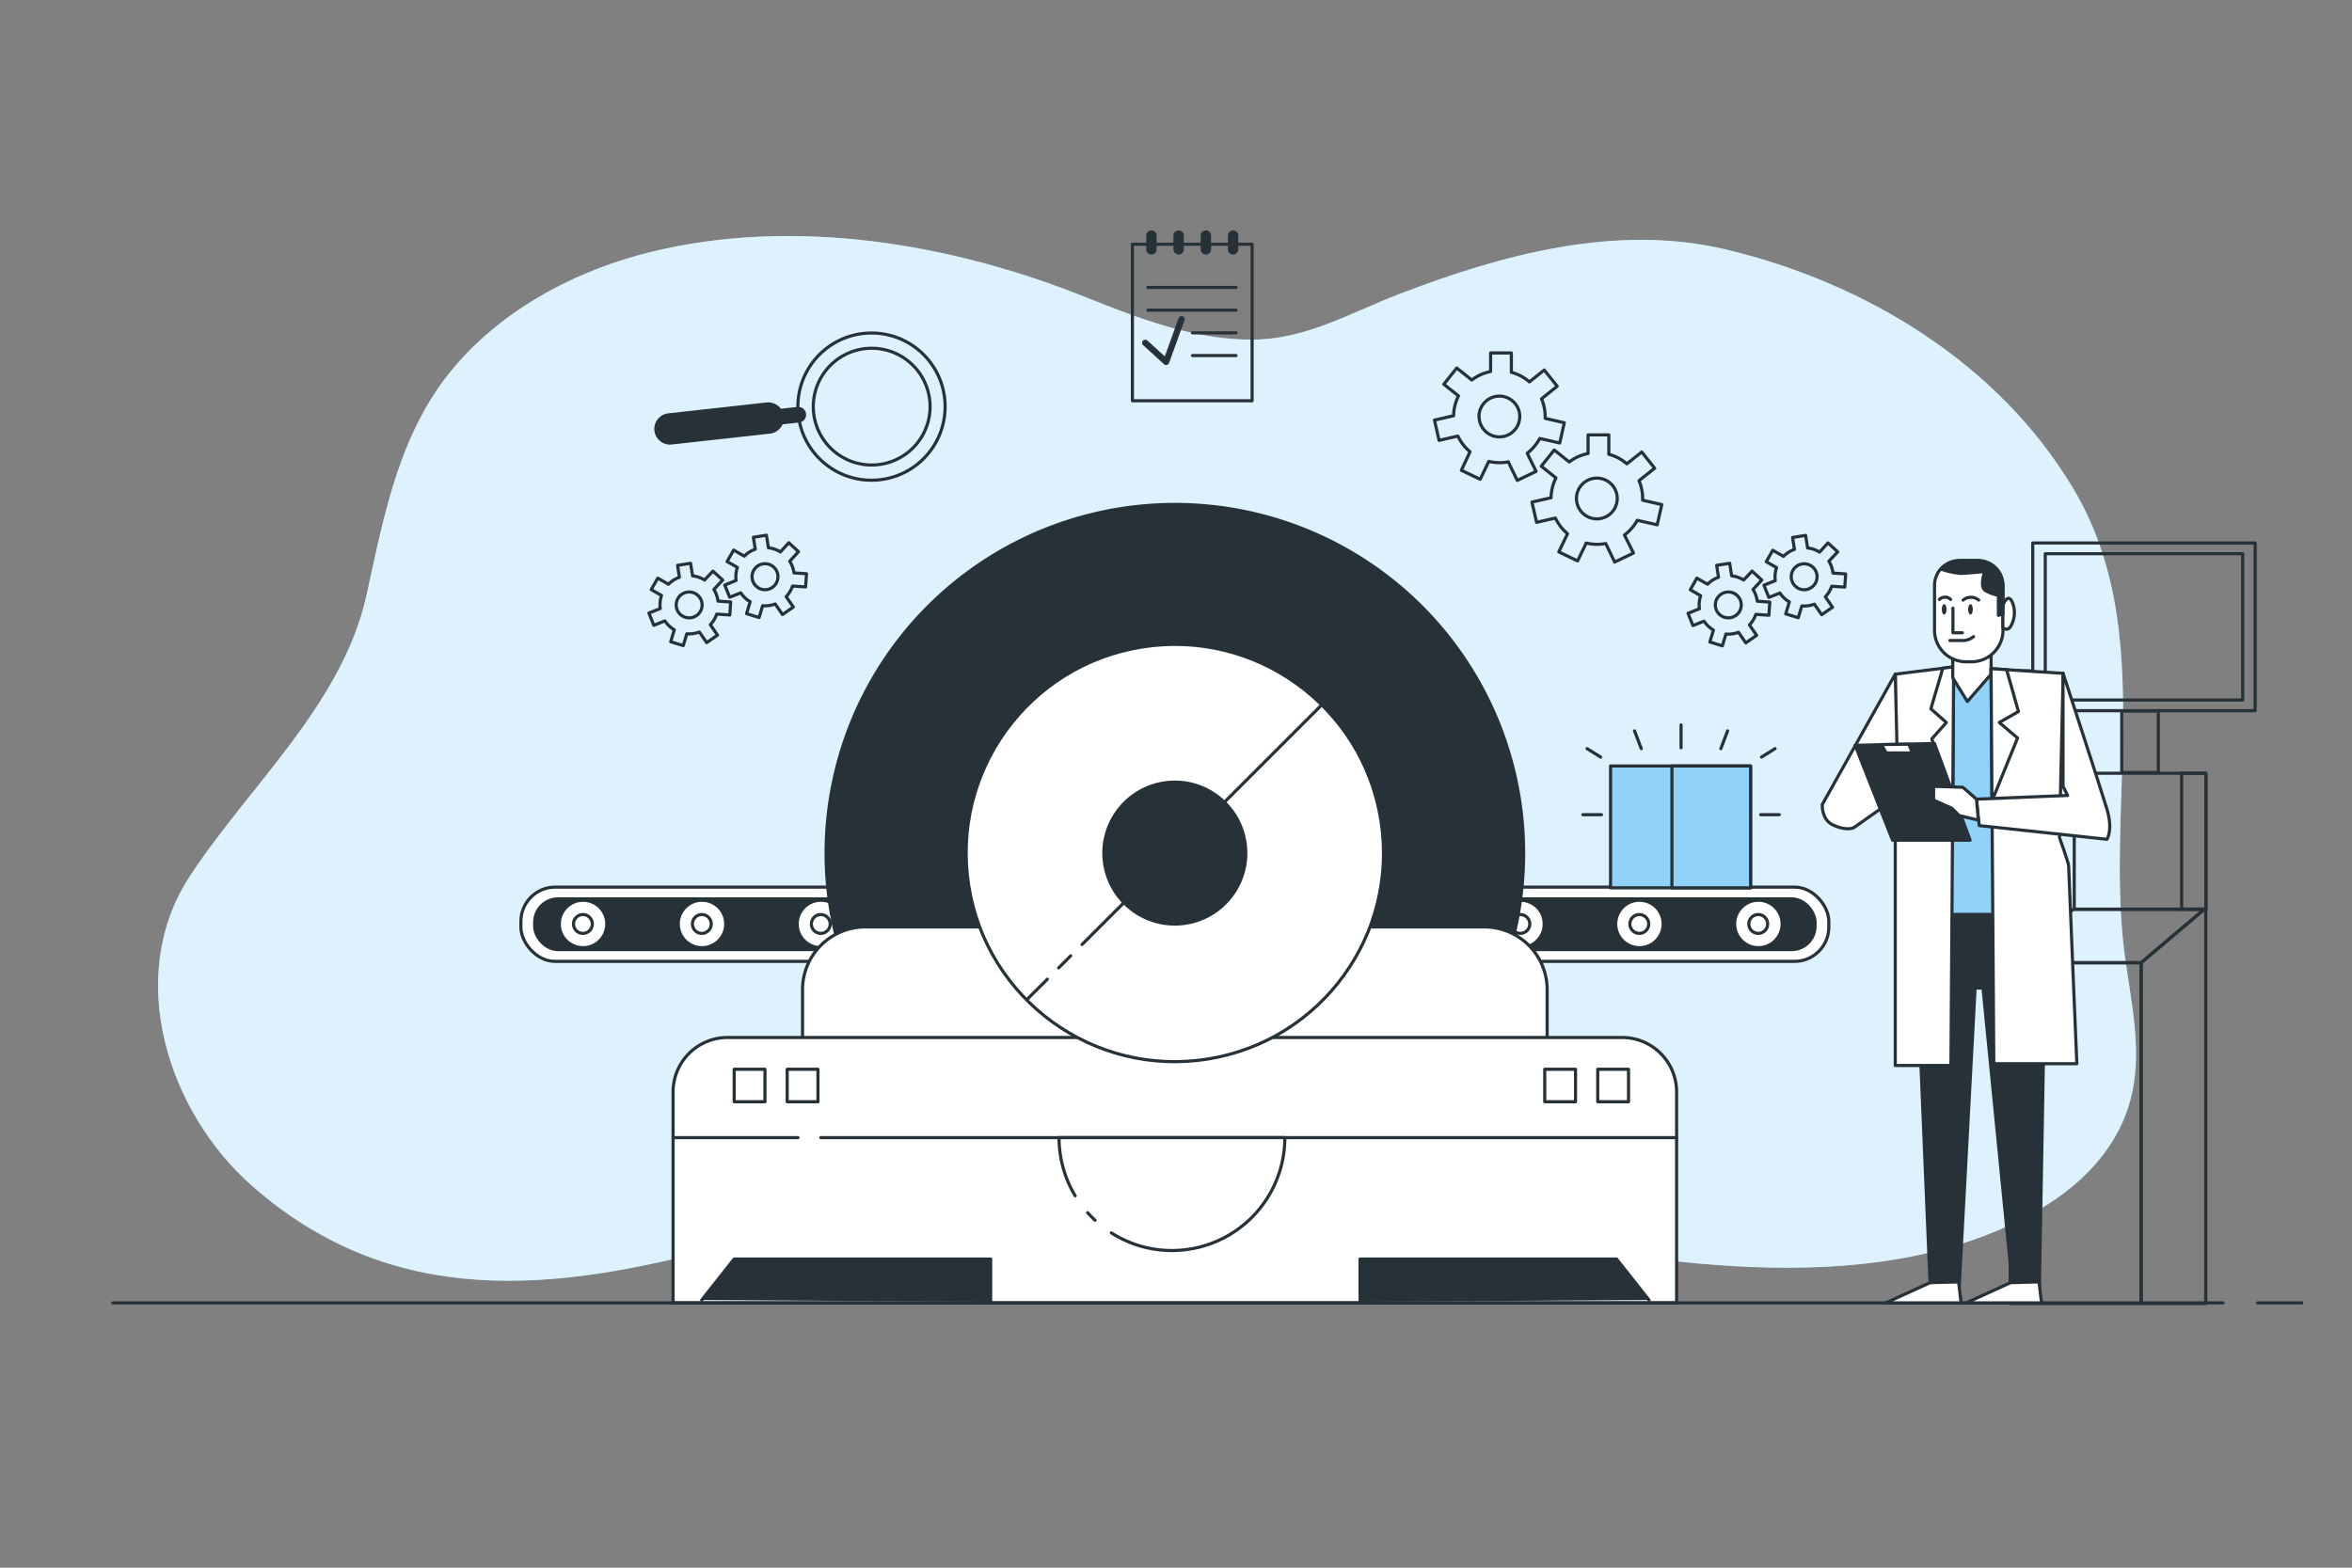 <svg xmlns="http://www.w3.org/2000/svg" viewBox="0 0 750 500"><rect x="0" y="0" width="750" height="500" fill="#808080" stroke="none"/><g id="freepik--background-simple--inject-63"><path d="M676.89,238.18c.63-28.63-.65-57-15.71-82.25-23.82-40-66.25-65.74-110.82-76.36-35.09-8.36-71.65,1.69-104.42,14.31-15.53,6-29.45,14.33-46.41,14.45-18.58.14-36.48-6.78-53.46-13.59-42.78-17.15-93-25.62-138.73-14.33-22.71,5.6-45.22,17.16-61.18,35.14-18.63,21-23.45,47.74-29.3,74.32-7.68,34.82-37.61,60.9-56.41,89.73-20.8,31.89-6.91,75,19.89,98.58C171,458,287.44,353,387.5,369.8c51.75,8.72,101.32,28.45,153.79,33.16,30.42,2.73,63.59,2.21,92.77-9.31,18.73-7.38,37.33-19.64,44.25-39.49,6.27-18,.38-36.67-1.39-54.88C675,279.41,676.43,258.72,676.89,238.18Z" style="fill:#90D2F9"></path><path d="M676.89,238.18c.63-28.63-.65-57-15.71-82.25-23.82-40-66.25-65.74-110.82-76.36-35.09-8.36-71.65,1.69-104.42,14.31-15.53,6-29.45,14.33-46.41,14.45-18.58.14-36.48-6.78-53.46-13.59-42.78-17.15-93-25.62-138.73-14.33-22.71,5.6-45.22,17.16-61.18,35.14-18.63,21-23.45,47.74-29.3,74.32-7.68,34.82-37.61,60.9-56.41,89.73-20.8,31.89-6.91,75,19.89,98.58C171,458,287.44,353,387.5,369.8c51.75,8.72,101.32,28.45,153.79,33.16,30.42,2.73,63.59,2.21,92.77-9.31,18.73-7.38,37.33-19.64,44.25-39.49,6.27-18,.38-36.67-1.39-54.88C675,279.41,676.43,258.72,676.89,238.18Z" style="fill:#fff;opacity:0.7"></path></g><g id="freepik--Device--inject-63"><rect x="648.2" y="173.18" width="70.92" height="53.49" style="fill:none;stroke:#263238;stroke-linecap:round;stroke-linejoin:round"></rect><rect x="652.19" y="176.6" width="62.96" height="46.66" style="fill:none;stroke:#263238;stroke-linecap:round;stroke-linejoin:round"></rect><rect x="676.58" y="226.76" width="11.66" height="19.62" style="fill:none;stroke:#263238;stroke-linecap:round;stroke-linejoin:round"></rect><rect x="661.43" y="246.62" width="41.98" height="43.34" style="fill:none;stroke:#263238;stroke-linecap:round;stroke-linejoin:round"></rect><rect x="695.67" y="246.62" width="7.73" height="43.34" style="fill:none;stroke:#263238;stroke-linecap:round;stroke-linejoin:round"></rect><polygon points="682.81 307.05 641 307.05 661.1 290.04 702.91 290.04 682.81 307.05" style="fill:none;stroke:#263238;stroke-linecap:round;stroke-linejoin:round"></polygon><rect x="641" y="307.05" width="41.81" height="108.69" style="fill:none;stroke:#263238;stroke-linecap:round;stroke-linejoin:round"></rect><polygon points="703.37 415.74 682.7 415.74 682.7 307.05 703.37 289.55 703.37 415.74" style="fill:none;stroke:#263238;stroke-linecap:round;stroke-linejoin:round"></polygon></g><g id="freepik--Graphics--inject-63"><path d="M522.08,165.94l6.36,1.45,1.47-6.45-6.11-1.4c0-.18,0-.36,0-.54a14.46,14.46,0,0,0-1.16-5.71l5-3.95-4.13-5.18-4.74,3.78a14.51,14.51,0,0,0-5.75-3.05v-6.18h-6.62v5.93a14.61,14.61,0,0,0-6,2.7l-4.79-3.82-4.13,5.18,4.68,3.73a14.53,14.53,0,0,0-1.56,6.32l-6.1,1.39,1.48,6.45,6-1.37a14.69,14.69,0,0,0,3.88,5l-2.8,5.81,6,2.87,2.76-5.71a14.32,14.32,0,0,0,6.21.15l2.85,5.92,6-2.87L518,170.65A14.73,14.73,0,0,0,522.08,165.94ZM502.7,159a6.5,6.5,0,1,1,6.5,6.49A6.5,6.5,0,0,1,502.7,159Z" style="fill:none;stroke:#263238;stroke-linecap:round;stroke-linejoin:round"></path><path d="M491,139.84l6.36,1.45,1.47-6.46-6.11-1.39c0-.18,0-.36,0-.55a14.62,14.62,0,0,0-1.16-5.7l5-4-4.13-5.17-4.74,3.78a14.6,14.6,0,0,0-5.75-3.06v-6.17h-6.62v5.93a14.48,14.48,0,0,0-6,2.7l-4.79-3.82-4.13,5.17,4.68,3.73a14.6,14.6,0,0,0-1.56,6.32l-6.1,1.39,1.47,6.46,6-1.37a14.79,14.79,0,0,0,3.87,5L466,150l6,2.87,2.75-5.72a14.47,14.47,0,0,0,3.44.42,14.07,14.07,0,0,0,2.77-.27l2.86,5.93,6-2.88L487,144.55A14.83,14.83,0,0,0,491,139.84Zm-19.38-7a6.5,6.5,0,1,1,6.5,6.5A6.5,6.5,0,0,1,471.65,132.89Z" style="fill:none;stroke:#263238;stroke-linecap:round;stroke-linejoin:round"></path><path d="M251.83,179l2.8-3.06-3.1-2.84-2.69,2.94-.29-.19a9.23,9.23,0,0,0-3.52-1.15l-.63-4-4.16.66.6,3.8a9.16,9.16,0,0,0-3.49,2.22l-3.41-1.94-2.09,3.66,3.28,1.86a9.3,9.3,0,0,0-.4,4.17l-3.62,1.45,1.57,3.91,3.53-1.41a9.18,9.18,0,0,0,3,2.84l-1.15,3.81,4,1.22,1.13-3.76a9.2,9.2,0,0,0,4-.56l2.33,3.37,3.46-2.39-2.29-3.32a9.59,9.59,0,0,0,1.31-1.76,8.92,8.92,0,0,0,.72-1.62l4.17.28.29-4.2-4-.28A9.4,9.4,0,0,0,251.83,179Zm-9.93,8.52a4.13,4.13,0,1,1,5.63-1.54A4.12,4.12,0,0,1,241.9,187.55Z" style="fill:none;stroke:#263238;stroke-linecap:round;stroke-linejoin:round"></path><path d="M227.64,188l2.81-3-3.11-2.85L224.65,185l-.29-.19a9.41,9.41,0,0,0-3.52-1.15l-.63-4-4.15.65.59,3.81a9.24,9.24,0,0,0-3.49,2.22l-3.41-1.95-2.09,3.66,3.28,1.87a9.27,9.27,0,0,0-.4,4.17l-3.62,1.44,1.57,3.91,3.53-1.41a9.32,9.32,0,0,0,3,2.85l-1.15,3.8,4,1.22,1.14-3.76a9.18,9.18,0,0,0,4-.56l2.33,3.38,3.46-2.4-2.29-3.32a9.26,9.26,0,0,0,1.31-1.76,9.72,9.72,0,0,0,.73-1.62l4.17.28L233,192l-4.05-.28A9.29,9.29,0,0,0,227.64,188Zm-9.93,8.53a4.13,4.13,0,1,1,5.64-1.55A4.13,4.13,0,0,1,217.71,196.51Z" style="fill:none;stroke:#263238;stroke-linecap:round;stroke-linejoin:round"></path><path d="M583.19,179,586,176l-3.1-2.84-2.69,2.94-.3-.19a9.19,9.19,0,0,0-3.51-1.15l-.63-4-4.16.66.6,3.8a9.28,9.28,0,0,0-3.5,2.22l-3.41-1.94-2.08,3.66,3.28,1.86a9.3,9.3,0,0,0-.4,4.17l-3.62,1.45,1.56,3.91,3.54-1.41a9.09,9.09,0,0,0,3,2.84l-1.15,3.81,4,1.22,1.13-3.76a9.2,9.2,0,0,0,4-.56l2.33,3.37,3.46-2.39-2.29-3.32a10.06,10.06,0,0,0,1.31-1.76,9.66,9.66,0,0,0,.72-1.62l4.17.28.29-4.2-4.05-.28A9.4,9.4,0,0,0,583.19,179Zm-9.93,8.52a4.12,4.12,0,1,1,5.63-1.54A4.13,4.13,0,0,1,573.26,187.55Z" style="fill:none;stroke:#263238;stroke-linecap:round;stroke-linejoin:round"></path><path d="M559,188l2.8-3-3.1-2.85L556,185l-.3-.19a9.3,9.3,0,0,0-3.51-1.15l-.63-4-4.16.65.6,3.81a9.28,9.28,0,0,0-3.5,2.22l-3.41-1.95L539,188.09,542.3,190a9.27,9.27,0,0,0-.4,4.17l-3.62,1.44,1.56,3.91,3.54-1.41a9.32,9.32,0,0,0,3,2.85l-1.15,3.8,4,1.22,1.13-3.76a9.2,9.2,0,0,0,4-.56l2.33,3.38,3.46-2.4-2.29-3.32a9.26,9.26,0,0,0,1.31-1.76,9.66,9.66,0,0,0,.72-1.62l4.17.28.29-4.19-4-.28A9.44,9.44,0,0,0,559,188Zm-9.93,8.53A4.13,4.13,0,1,1,554.7,195,4.14,4.14,0,0,1,549.07,196.51Z" style="fill:none;stroke:#263238;stroke-linecap:round;stroke-linejoin:round"></path><line x1="244.97" y1="133.33" x2="213.64" y2="136.8" style="fill:none;stroke:#263238;stroke-linecap:round;stroke-linejoin:round;stroke-width:10px"></line><line x1="254.56" y1="132.27" x2="237.94" y2="134.11" style="fill:none;stroke:#263238;stroke-linecap:round;stroke-linejoin:round;stroke-width:5px"></line><circle cx="277.9" cy="129.69" r="23.48" transform="translate(-10.31 234.49) rotate(-45)" style="fill:none;stroke:#263238;stroke-linecap:round;stroke-linejoin:round"></circle><path d="M280,148.2a18.62,18.62,0,1,1,16.47-20.56A18.63,18.63,0,0,1,280,148.2Z" style="fill:none;stroke:#263238;stroke-linecap:round;stroke-linejoin:round"></path><rect x="361.1" y="77.9" width="38.17" height="49.92" style="fill:none;stroke:#263238;stroke-linecap:round;stroke-linejoin:round"></rect><path d="M367.15,80.68h0A1.16,1.16,0,0,1,366,79.52V75.17A1.15,1.15,0,0,1,367.15,74h0a1.15,1.15,0,0,1,1.16,1.15v4.35A1.16,1.16,0,0,1,367.15,80.68Z" style="fill:#263238;stroke:#263238;stroke-linecap:round;stroke-linejoin:round"></path><path d="M375.84,80.68h0a1.16,1.16,0,0,1-1.16-1.16V75.17A1.15,1.15,0,0,1,375.84,74h0A1.15,1.15,0,0,1,377,75.17v4.35A1.16,1.16,0,0,1,375.84,80.68Z" style="fill:#263238;stroke:#263238;stroke-linecap:round;stroke-linejoin:round"></path><path d="M384.53,80.68h0a1.16,1.16,0,0,1-1.16-1.16V75.17A1.15,1.15,0,0,1,384.53,74h0a1.14,1.14,0,0,1,1.15,1.15v4.35A1.15,1.15,0,0,1,384.53,80.68Z" style="fill:#263238;stroke:#263238;stroke-linecap:round;stroke-linejoin:round"></path><path d="M393.21,80.68h0a1.16,1.16,0,0,1-1.16-1.16V75.17A1.15,1.15,0,0,1,393.21,74h0a1.15,1.15,0,0,1,1.16,1.15v4.35A1.16,1.16,0,0,1,393.21,80.68Z" style="fill:#263238;stroke:#263238;stroke-linecap:round;stroke-linejoin:round"></path><line x1="366.06" y1="91.68" x2="394.15" y2="91.68" style="fill:none;stroke:#263238;stroke-linecap:round;stroke-linejoin:round"></line><line x1="366.06" y1="98.92" x2="394.15" y2="98.92" style="fill:none;stroke:#263238;stroke-linecap:round;stroke-linejoin:round"></line><line x1="380.25" y1="106.16" x2="394.15" y2="106.16" style="fill:none;stroke:#263238;stroke-linecap:round;stroke-linejoin:round"></line><line x1="380.25" y1="113.4" x2="394.15" y2="113.4" style="fill:none;stroke:#263238;stroke-linecap:round;stroke-linejoin:round"></line><polyline points="365.19 109.34 371.85 115.42 376.78 101.81" style="fill:none;stroke:#263238;stroke-linecap:round;stroke-linejoin:round;stroke-width:2px"></polyline></g><g id="freepik--Machine--inject-63"><rect x="166.1" y="282.94" width="417.07" height="23.68" rx="10.92" style="fill:#fff;stroke:#263238;stroke-linecap:round;stroke-linejoin:round"></rect><rect x="170.49" y="286.69" width="408.29" height="16.17" rx="7.46" style="fill:#263238;stroke:#263238;stroke-linecap:round;stroke-linejoin:round"></rect><circle cx="185.92" cy="294.69" r="7.57" style="fill:#fff;stroke:#263238;stroke-linecap:round;stroke-linejoin:round"></circle><path d="M188.88,294.69a3,3,0,1,0-3,3A3,3,0,0,0,188.88,294.69Z" style="fill:#fff;stroke:#263238;stroke-linecap:round;stroke-linejoin:round"></path><circle cx="223.85" cy="294.69" r="7.57" style="fill:#fff;stroke:#263238;stroke-linecap:round;stroke-linejoin:round"></circle><path d="M226.8,294.69a3,3,0,1,0-3,3A3,3,0,0,0,226.8,294.69Z" style="fill:#fff;stroke:#263238;stroke-linecap:round;stroke-linejoin:round"></path><circle cx="261.77" cy="294.69" r="7.57" style="fill:#fff;stroke:#263238;stroke-linecap:round;stroke-linejoin:round"></circle><path d="M264.73,294.69a3,3,0,1,0-3,3A3,3,0,0,0,264.73,294.69Z" style="fill:#fff;stroke:#263238;stroke-linecap:round;stroke-linejoin:round"></path><circle cx="299.7" cy="294.69" r="7.57" style="fill:#fff;stroke:#263238;stroke-linecap:round;stroke-linejoin:round"></circle><path d="M302.66,294.69a3,3,0,1,0-3,3A3,3,0,0,0,302.66,294.69Z" style="fill:#fff;stroke:#263238;stroke-linecap:round;stroke-linejoin:round"></path><circle cx="446.92" cy="294.69" r="7.57" style="fill:#fff;stroke:#263238;stroke-linecap:round;stroke-linejoin:round"></circle><path d="M449.88,294.69a3,3,0,1,0-3,3A3,3,0,0,0,449.88,294.69Z" style="fill:#fff;stroke:#263238;stroke-linecap:round;stroke-linejoin:round"></path><circle cx="484.85" cy="294.69" r="7.57" style="fill:#fff;stroke:#263238;stroke-linecap:round;stroke-linejoin:round"></circle><path d="M487.81,294.69a3,3,0,1,0-3,3A3,3,0,0,0,487.81,294.69Z" style="fill:#fff;stroke:#263238;stroke-linecap:round;stroke-linejoin:round"></path><circle cx="522.78" cy="294.69" r="7.57" style="fill:#fff;stroke:#263238;stroke-linecap:round;stroke-linejoin:round"></circle><path d="M525.74,294.69a3,3,0,1,0-3,3A3,3,0,0,0,525.74,294.69Z" style="fill:#fff;stroke:#263238;stroke-linecap:round;stroke-linejoin:round"></path><circle cx="560.71" cy="294.69" r="7.57" style="fill:#fff;stroke:#263238;stroke-linecap:round;stroke-linejoin:round"></circle><path d="M563.66,294.69a3,3,0,1,0-2.95,3A3,3,0,0,0,563.66,294.69Z" style="fill:#fff;stroke:#263238;stroke-linecap:round;stroke-linejoin:round"></path><path d="M480.36,306.61a111.21,111.21,0,1,0-211.44,0Z" style="fill:#263238;stroke:#263238;stroke-linecap:round;stroke-linejoin:round"></path><path d="M275.93,295.64H473.35a20,20,0,0,1,20,20v20.74a0,0,0,0,1,0,0H255.91a0,0,0,0,1,0,0V315.65A20,20,0,0,1,275.93,295.64Z" style="fill:#fff;stroke:#263238;stroke-linecap:round;stroke-linejoin:round"></path><path d="M232,330.9H517.27a17.36,17.36,0,0,1,17.36,17.36v67.28a0,0,0,0,1,0,0h-320a0,0,0,0,1,0,0V348.26A17.36,17.36,0,0,1,232,330.9Z" style="fill:#fff;stroke:#263238;stroke-linecap:round;stroke-linejoin:round"></path><rect x="234.11" y="341.03" width="9.82" height="10.36" style="fill:#fff;stroke:#263238;stroke-linecap:round;stroke-linejoin:round"></rect><rect x="251.01" y="341.03" width="9.82" height="10.36" style="fill:#fff;stroke:#263238;stroke-linecap:round;stroke-linejoin:round"></rect><rect x="492.58" y="341.03" width="9.82" height="10.36" style="fill:#fff;stroke:#263238;stroke-linecap:round;stroke-linejoin:round"></rect><rect x="509.48" y="341.03" width="9.82" height="10.36" style="fill:#fff;stroke:#263238;stroke-linecap:round;stroke-linejoin:round"></rect><line x1="261.74" y1="362.84" x2="534.57" y2="362.84" style="fill:#fff;stroke:#263238;stroke-linecap:round;stroke-linejoin:round"></line><line x1="215.02" y1="362.84" x2="254.46" y2="362.84" style="fill:#fff;stroke:#263238;stroke-linecap:round;stroke-linejoin:round"></line><polyline points="223.75 414.65 234.11 401.56 315.9 401.56 315.9 415.19" style="fill:#263238;stroke:#263238;stroke-linecap:round;stroke-linejoin:round"></polyline><polyline points="525.84 414.65 515.48 401.56 433.69 401.56 433.69 415.19" style="fill:#263238;stroke:#263238;stroke-linecap:round;stroke-linejoin:round"></polyline><path d="M349.17,389.18c-.82-.77-1.61-1.57-2.35-2.41" style="fill:#fff;stroke:#263238;stroke-linecap:round;stroke-linejoin:round"></path><path d="M342.86,381.39a35.77,35.77,0,0,1-5.15-18.55h72a36,36,0,0,1-36,36h0a35.8,35.8,0,0,1-19.32-5.62" style="fill:#fff;stroke:#263238;stroke-linecap:round;stroke-linejoin:round"></path><circle cx="374.64" cy="272.05" r="66.54" transform="translate(-38.14 62.33) rotate(-9.05)" style="fill:#fff;stroke:#263238;stroke-linecap:round;stroke-linejoin:round"></circle><line x1="345.03" y1="301.25" x2="421.4" y2="224.88" style="fill:#fff;stroke:#263238;stroke-linecap:round;stroke-linejoin:round"></line><line x1="337.58" y1="308.7" x2="341.42" y2="304.85" style="fill:#fff;stroke:#263238;stroke-linecap:round;stroke-linejoin:round"></line><line x1="327.88" y1="318.39" x2="333.98" y2="312.3" style="fill:#fff;stroke:#263238;stroke-linecap:round;stroke-linejoin:round"></line><circle cx="374.64" cy="272.05" r="22.63" transform="translate(-50.69 89.13) rotate(-12.71)" style="fill:#263238;stroke:#263238;stroke-linecap:round;stroke-linejoin:round"></circle></g><g id="freepik--Floor--inject-63"><line x1="719.92" y1="415.54" x2="734" y2="415.54" style="fill:none;stroke:#263238;stroke-linecap:round;stroke-linejoin:round"></line><line x1="35.98" y1="415.54" x2="708.86" y2="415.54" style="fill:none;stroke:#263238;stroke-linecap:round;stroke-linejoin:round"></line></g><g id="freepik--Box--inject-63"><rect x="513.57" y="244.3" width="44.65" height="38.87" style="fill:#90D2F9;stroke:#263238;stroke-linecap:round;stroke-linejoin:round"></rect><rect x="533.14" y="244.3" width="25.08" height="38.87" style="fill:#90D2F9;stroke:#263238;stroke-linecap:round;stroke-linejoin:round"></rect><line x1="504.74" y1="259.83" x2="510.68" y2="259.83" style="fill:none;stroke:#263238;stroke-linecap:round;stroke-linejoin:round"></line><line x1="506.09" y1="238.77" x2="510.41" y2="241.47" style="fill:none;stroke:#263238;stroke-linecap:round;stroke-linejoin:round"></line><line x1="521.21" y1="233.1" x2="523.37" y2="238.77" style="fill:none;stroke:#263238;stroke-linecap:round;stroke-linejoin:round"></line><line x1="567.37" y1="259.83" x2="561.43" y2="259.83" style="fill:none;stroke:#263238;stroke-linecap:round;stroke-linejoin:round"></line><line x1="566.02" y1="238.77" x2="561.7" y2="241.47" style="fill:none;stroke:#263238;stroke-linecap:round;stroke-linejoin:round"></line><line x1="550.9" y1="233.1" x2="548.74" y2="238.77" style="fill:none;stroke:#263238;stroke-linecap:round;stroke-linejoin:round"></line><line x1="536.05" y1="238.5" x2="536.05" y2="231.21" style="fill:none;stroke:#263238;stroke-linecap:round;stroke-linejoin:round"></line></g><g id="freepik--character-2--inject-63"><polygon points="610.54 291.64 615.6 412.65 624.63 412.65 629.81 315.12 632.34 315.12 641.97 412.65 650.27 412.65 652.44 290.92 610.54 291.64" style="fill:#263238;stroke:#263238;stroke-linecap:round;stroke-linejoin:round"></polygon><rect x="614.15" y="213.98" width="33.95" height="77.66" style="fill:#90D2F9;stroke:#263238;stroke-linecap:round;stroke-linejoin:round"></rect><polygon points="622.98 212.69 622.11 339.83 604.36 339.83 604.36 215.02 622.98 212.69" style="fill:#fff;stroke:#263238;stroke-linecap:round;stroke-linejoin:round"></polygon><polygon points="622.69 255.17 622.98 212.69 619.52 213.12 615.71 226.07 620.65 230.44 616 235.67 622.69 255.17" style="fill:#fff;stroke:#263238;stroke-linecap:round;stroke-linejoin:round"></polygon><path d="M604.36,215l-23.28,41.6s-.29,4.66,3.2,6.4,6.11,1.46,7,.88,14-9.9,14-9.9Z" style="fill:#fff;stroke:#263238;stroke-linecap:round;stroke-linejoin:round"></path><polygon points="622.69 208.32 622.69 216.18 627.35 223.74 634.91 215.02 634.91 205.71 622.69 208.32" style="fill:#fff;stroke:#263238;stroke-linecap:round;stroke-linejoin:round"></polygon><path d="M624.79,178.79h6a7.92,7.92,0,0,1,7.92,7.92V201a10.07,10.07,0,0,1-10.07,10.07h-1.68A10.07,10.07,0,0,1,616.87,201V186.71A7.92,7.92,0,0,1,624.79,178.79Z" style="fill:#fff;stroke:#263238;stroke-linecap:round;stroke-linejoin:round"></path><polyline points="622.75 193.97 622.75 201.82 625.76 201.82" style="fill:#fff;stroke:#263238;stroke-linecap:round;stroke-linejoin:round"></polyline><path d="M621.78,204.29h4.07a5.2,5.2,0,0,0,3.13-1l.33-.24" style="fill:#fff;stroke:#263238;stroke-linecap:round;stroke-linejoin:round"></path><path d="M618.45,191.18a2.53,2.53,0,0,1,3.55,0" style="fill:#fff;stroke:#263238;stroke-linecap:round;stroke-linejoin:round"></path><path d="M626,191.39a3.86,3.86,0,0,1,4.95,0" style="fill:#fff;stroke:#263238;stroke-linecap:round;stroke-linejoin:round"></path><path d="M620.71,194.35c0,.92-.34,1.66-.76,1.66s-.75-.74-.75-1.66.34-1.67.75-1.67S620.71,193.43,620.71,194.35Z" style="fill:#263238"></path><path d="M629.09,194.35c0,.92-.34,1.66-.75,1.66s-.75-.74-.75-1.66.33-1.67.75-1.67S629.09,193.43,629.09,194.35Z" style="fill:#263238"></path><path d="M638.69,193.05s1.46-4.07,2.91-1.16A8.58,8.58,0,0,1,641,200a1.44,1.44,0,0,1-2.33.15Z" style="fill:#fff;stroke:#263238;stroke-linecap:round;stroke-linejoin:round"></path><path d="M638.69,195.83v-8.45a8.58,8.58,0,0,0-8.58-8.59h-4.66a8.54,8.54,0,0,0-6.31,2.79,26.49,26.49,0,0,0,5.88,1.29c2,0,7.85-.59,7.85-.59s-1.74,4.95.29,6.11a12.79,12.79,0,0,0,4.08,1.46v6.4Z" style="fill:#263238;stroke:#263238;stroke-linecap:round;stroke-linejoin:round"></path><path d="M634.91,213.27l.87,126h26.48s-2.62-62.26-2.62-63.13-2.91-9-2.91-9l1.16-52.38Z" style="fill:#fff;stroke:#263238;stroke-linecap:round;stroke-linejoin:round"></path><polygon points="637.53 230.44 643.64 226.94 639.86 213.58 634.91 213.27 635.2 255.47 643.35 235.38 637.53 230.44" style="fill:#fff;stroke:#263238;stroke-linecap:round;stroke-linejoin:round"></polygon><path d="M630.25,254.88l.88,8.43,40.73,4.37s2-2.91,0-9.6-14-43.36-14-43.36V250.8l1.46,2.91Z" style="fill:#fff;stroke:#263238;stroke-linecap:round;stroke-linejoin:round"></path><polygon points="591.56 237.71 603.49 267.97 628.22 267.97 616.87 237.13 591.56 237.71" style="fill:#263238;stroke:#263238;stroke-linecap:round;stroke-linejoin:round"></polygon><polygon points="599.88 237.47 601.52 240.15 609.83 240.14 608.68 237.36 599.88 237.47" style="fill:#fff;stroke:#263238;stroke-linecap:round;stroke-linejoin:round"></polygon><polygon points="630.25 254.88 625.89 251.09 616.58 250.8 616.58 255.17 622.4 257.79 624.73 260.11 630.84 261.57 630.25 254.88" style="fill:#fff;stroke:#263238;stroke-linecap:round;stroke-linejoin:round"></polygon><polygon points="615.48 409.09 601.33 415.54 625.35 415.54 624.55 408.86 615.48 409.09" style="fill:#fff;stroke:#263238;stroke-linecap:round;stroke-linejoin:round"></polygon><polygon points="641.12 409.09 626.98 415.54 651 415.54 650.2 408.86 641.12 409.09" style="fill:#fff;stroke:#263238;stroke-linecap:round;stroke-linejoin:round"></polygon></g></svg>
